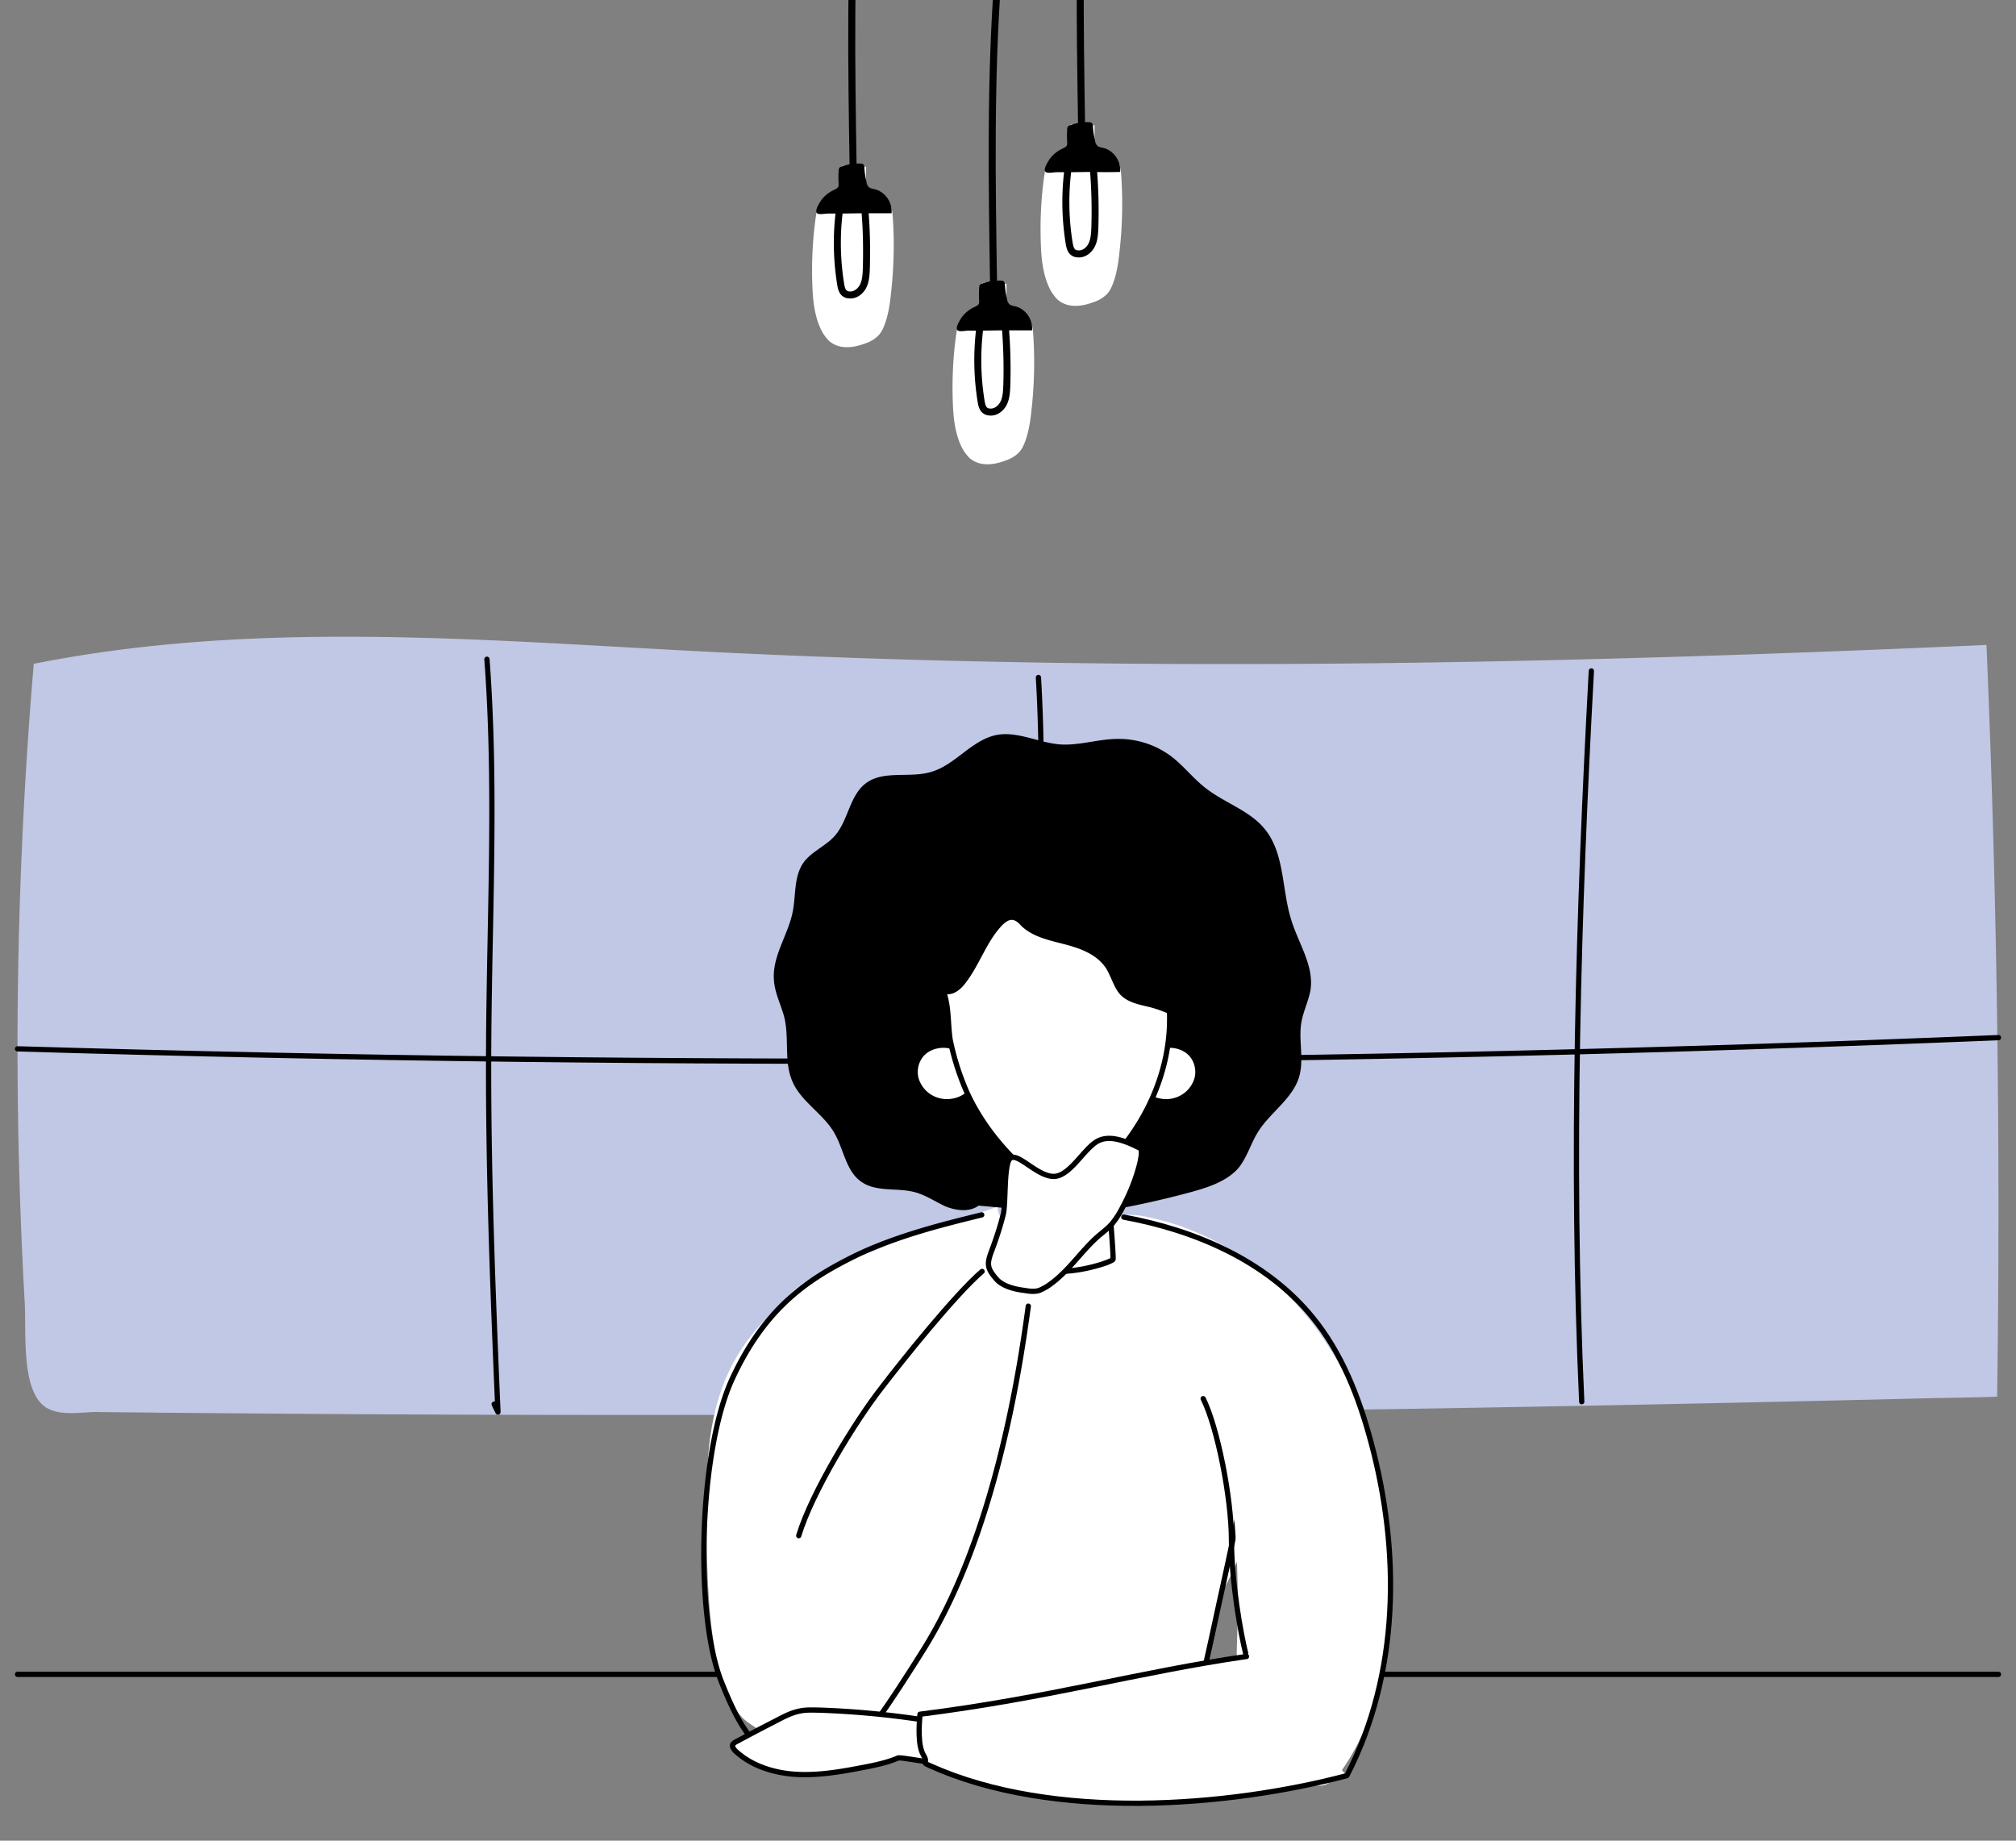 <svg xmlns="http://www.w3.org/2000/svg" width="115" height="105" fill="none"><rect width="100%" height="100%" fill="#808080" stroke="none"/><path fill="#C0C8E5" d="M113.924 79.67c.203-14.3 0-28.6-.608-42.88-24.487 1.096-49.02 1.615-73.506.359-12.633-.659-25.375-1.775-37.884.718a258.848 258.848 0 0 0-.514 36.477c.093 1.695-.234 5.126 1.279 5.983.826.46 1.965.22 2.838.22 1.232.02 2.464.02 3.697.04 4.803.04 9.591.08 14.395.1a2804.503 2804.503 0 0 0 57.925-.34c9.654-.16 19.308-.359 28.962-.598.297 0 3.416-.06 3.416-.08z"/><path stroke="#000" stroke-linecap="round" stroke-linejoin="round" stroke-miterlimit="10" stroke-width=".3" d="M1 59.83c37.672 1.117 75.344.912 113-.64M1 95.512h113M90.777 38.273c-.745 13.694-1.176 27.994-.549 41.687"/><path stroke="#000" stroke-linecap="round" stroke-linejoin="round" stroke-miterlimit="10" stroke-width=".3" d="M59.236 38.645c.647 11.108-.842 22.215-.724 33.342.02 2.821.156 5.642.058 8.482M27.777 37.606c.549 7.327.137 14.693.098 22.039-.039 6.974.235 13.948.53 20.902a9.044 9.044 0 0 1-.216-.45"/><g clip-path="url(#a)"><path fill="#fff" d="M49.403 9.51c0 .41 0 .82-.015 1.23.637 0 1.244.455 1.441 1.046.076.228.091.486.107.729a24.24 24.24 0 0 1-.122 4.323c-.06.562-.151 1.138-.349 1.67-.09.242-.197.47-.379.652a1.899 1.899 0 0 1-.713.424c-.44.167-.91.273-1.365.198a1.473 1.473 0 0 1-.698-.319 2.403 2.403 0 0 1-.44-.592c-.41-.804-.501-1.73-.531-2.624-.046-1.29.015-2.58.197-3.87.045-.272.091-.56.227-.803.243-.41.714-.607 1.154-.79.03-.014-.122-1.076.06-1.258.137-.137.41-.076.577-.061l.85.046z"/><path stroke="#000" stroke-linecap="round" stroke-linejoin="round" stroke-miterlimit="10" stroke-width=".4" d="M47.871 12.104a14.673 14.673 0 0 0 .092 4.157c.03.151.06.303.166.424a.436.436 0 0 0 .304.137c.334.045.652-.197.804-.5.152-.304.167-.653.182-.987.03-1.092.015-2.185-.076-3.262"/><path fill="#000" d="M50.858 12.165c.06-.591-.35-1.213-.94-1.365-.122-.03-.274-.045-.365-.136a.451.451 0 0 1-.121-.274 4.502 4.502 0 0 1-.122-.788c0-.091-.015-.198-.09-.243-.046-.03-.092-.03-.137-.03a2.786 2.786 0 0 0-1.062.166c-.046.016-.091.03-.122.061-.06.06-.06.137-.06.212-.016.228-.016.47 0 .698 0 .061 0 .122-.016.182-.045.091-.151.137-.242.182a1.889 1.889 0 0 0-.759.623c-.106.166-.425.667-.152.743.152.045.41-.015.577-.015h.683c.455 0 .925-.015 1.38-.015h1.548z"/><path stroke="#000" stroke-linecap="round" stroke-linejoin="round" stroke-miterlimit="10" stroke-width=".4" d="M48.662 9.419c-.09-5.78-.182-11.576.243-17.34"/><path fill="#fff" d="M62.437 7.152c0 .41 0 .82-.016 1.229.638 0 1.244.455 1.442 1.047.075.227.09.485.106.728a24.24 24.24 0 0 1-.122 4.324c-.06.561-.151 1.138-.349 1.669-.09.242-.197.47-.379.652a1.899 1.899 0 0 1-.713.425c-.44.167-.91.273-1.365.197a1.472 1.472 0 0 1-.698-.318 2.403 2.403 0 0 1-.44-.592c-.41-.804-.5-1.73-.531-2.625-.046-1.29.015-2.579.197-3.868.046-.274.091-.562.228-.805.242-.41.713-.606 1.153-.788.03-.016-.122-1.078.06-1.26.137-.136.41-.076.577-.06l.85.045z"/><path stroke="#000" stroke-linecap="round" stroke-linejoin="round" stroke-miterlimit="10" stroke-width=".4" d="M60.907 9.762a14.677 14.677 0 0 0 .09 4.157c.031.151.061.303.168.425a.436.436 0 0 0 .303.136c.334.046.652-.197.804-.5.152-.304.167-.653.182-.987a29.2 29.2 0 0 0-.076-3.262"/><path fill="#000" d="M63.895 9.808c.06-.592-.35-1.214-.94-1.365-.122-.03-.274-.046-.365-.137a.452.452 0 0 1-.121-.273 4.5 4.5 0 0 1-.122-.789c0-.09-.015-.197-.09-.243-.046-.03-.092-.03-.137-.03a2.786 2.786 0 0 0-1.062.167.31.31 0 0 0-.122.06c-.06.061-.06.137-.06.213-.015.228-.015.47 0 .698 0 .06 0 .121-.015.182-.046.091-.152.136-.243.182a1.888 1.888 0 0 0-.759.622c-.106.167-.425.668-.151.743.151.046.41-.015.576-.015h.683c.455 0 .925-.015 1.38-.015.516.015 1.032.015 1.548 0z"/><path stroke="#000" stroke-linecap="round" stroke-linejoin="round" stroke-miterlimit="10" stroke-width=".4" d="M61.696 7.077c-.091-5.78-.182-11.576.242-17.34"/><path fill="#fff" d="M57.415 16.19c0 .409 0 .819-.015 1.228.637 0 1.244.455 1.441 1.047.076.227.091.485.106.728a24.24 24.24 0 0 1-.121 4.324c-.06.561-.152 1.138-.349 1.669-.091.243-.197.47-.38.652a1.899 1.899 0 0 1-.712.425c-.44.167-.91.273-1.366.197a1.472 1.472 0 0 1-.698-.318 2.403 2.403 0 0 1-.44-.592c-.41-.804-.5-1.73-.53-2.625-.046-1.29.015-2.579.197-3.868.045-.273.09-.562.227-.804.243-.41.713-.607 1.153-.79.03-.015-.121-1.076.06-1.259.138-.136.41-.075.577-.06l.85.045z"/><path stroke="#000" stroke-linecap="round" stroke-linejoin="round" stroke-miterlimit="10" stroke-width=".4" d="M55.883 18.783a14.673 14.673 0 0 0 .091 4.157c.03.152.061.304.167.425a.436.436 0 0 0 .304.137c.333.045.652-.198.804-.501.151-.303.167-.652.182-.986a29.27 29.27 0 0 0-.076-3.262"/><path fill="#000" d="M58.873 18.844c.061-.591-.349-1.213-.94-1.365-.122-.03-.273-.046-.364-.137a.452.452 0 0 1-.122-.273 4.501 4.501 0 0 1-.121-.789c0-.09-.015-.197-.091-.242-.046-.03-.091-.03-.137-.03a2.785 2.785 0 0 0-1.062.166.305.305 0 0 0-.121.06c-.06.061-.06.137-.06.213-.016.228-.016.47 0 .698 0 .06 0 .121-.016.182-.045.091-.152.137-.243.182a1.888 1.888 0 0 0-.758.622c-.106.167-.425.668-.152.744.152.045.41-.016.577-.016h.682c.455 0 .926-.015 1.38-.015h1.548z"/><path stroke="#000" stroke-linecap="round" stroke-linejoin="round" stroke-miterlimit="10" stroke-width=".4" d="M56.674 16.098c-.09-5.78-.182-11.576.243-17.341"/></g><path fill="#fff" d="M50.333 71.145c.55-.274 4.634-1.659 6.607-2.317-.297.66 2.294 3.284 3.024 3.674.584.311 2.58-.13 3.506-.39 1.104.34 3.39 1.266 3.7 2.24.39 1.217 3.41 4.236 4.578 7.45.935 2.572-.941 7.045-1.996 8.96l-1.51 7.5-8.278 1.168c-3.604-.21-11.005-.506-11.784 0-.974.633-3.31.39-5.503-1.169-2.192-1.558-2.484-7.304-2.338-14.024.146-6.72 3.167-8.668 4.53-10.226 1.364-1.558 4.777-2.523 5.464-2.866z"/><path stroke="#000" stroke-linecap="round" stroke-linejoin="round" stroke-miterlimit="10" stroke-width=".3" d="M68.901 75.753c.775 1.636 1.549 3.247 2.323 4.882.14.322.304.62.328.967.023.297-.024.57-.094.867-.563 2.677-1.126 5.378-1.712 8.055-.305 1.363-.587 2.726-.891 4.064a61.48 61.48 0 0 1-.47 2.033c-.07.347-.164 1.462-.445 1.66-.282.174-1.407-.124-1.736-.148-.657-.05-1.313-.1-1.947-.15-1.407-.123-2.838-.222-4.245-.37-2.627-.273-7.08 1.461-9.59.668"/><path fill="#fff" d="M75.531 76.42c2.75 4.09 3.815 9.141 3.793 14.064-.02 3.644-.66 7.416-2.727 10.421-.299.426-.661.853-1.151.938-.575.106-1.13-.256-1.599-.597-.916-.703-1.832-1.449-2.429-2.43-1.023-1.725-.895-3.878-.831-5.881a57.1 57.1 0 0 0-.682-10.442c-.128-.831-.277-1.684-.64-2.451-.49-1.066-1.32-1.94-2.109-2.813a43.047 43.047 0 0 1-3.474-4.39c-.575-.831-1.32-2.195-.447-3.09.746-.767 2.067-.362 2.962-.15 2.43.619 4.688 1.919 6.542 3.602a16.741 16.741 0 0 1 2.792 3.218z"/><path stroke="#000" stroke-linecap="round" stroke-linejoin="round" stroke-miterlimit="10" stroke-width=".3" d="M68.634 79.785c.807 1.613 1.613 5.646 1.613 8.065 0 2.42.538 5.377.807 6.452"/><path stroke="#000" stroke-linecap="round" stroke-linejoin="round" stroke-miterlimit="10" stroke-width=".3" d="M64.107 69.43c4.07.746 8.14 2.493 10.762 5.711 1.662 2.024 2.642 4.54 3.324 7.075 1.705 6.287 1.641 13.234-1.342 19.031"/><path fill="#000" d="M61.651 69.3a52.342 52.342 0 0 0 6.353-1.317c.954-.264 1.958-.6 2.611-1.318.527-.623.728-1.438 1.155-2.109.678-1.078 1.908-1.845 2.31-3.043.352-1.054-.05-2.228.176-3.306.125-.599.402-1.15.502-1.75.2-1.389-.703-2.659-1.105-4-.552-1.75-.351-3.81-1.556-5.224-.854-1.006-2.235-1.437-3.29-2.252-.728-.551-1.28-1.294-2.008-1.845a4.996 4.996 0 0 0-3.164-.982c-1.055.024-2.11.383-3.164.311-1.205-.096-2.385-.743-3.565-.55-1.482.263-2.41 1.748-3.842 2.132-1.18.335-2.586-.096-3.59.575-1.03.694-1.055 2.18-1.884 3.09-.502.552-1.28.863-1.732 1.462-.578.79-.452 1.845-.628 2.78-.25 1.365-1.205 2.587-1.08 3.977.05.742.427 1.437.603 2.156.276 1.222-.05 2.54.477 3.666.502 1.102 1.708 1.773 2.335 2.827.578.959.678 2.276 1.632 2.876.854.55 2.009.287 2.988.55.628.168 1.18.552 1.758.815.602.24 1.356.336 1.883-.048"/><path stroke="#000" stroke-linecap="round" stroke-linejoin="round" stroke-miterlimit="10" stroke-width=".3" d="M56.022 72.528c-1.486 1.26-4.594 5.131-5.764 6.672-1.45 1.856-3.954 5.93-4.695 8.4"/><path fill="#fff" d="M58.066 66.074c-.344 1.849-.688 3.323-1.007 5.018a.54.54 0 0 0 .294.616c.81.572 2.283.858 3.314.814 1.4-.066 2.774-.572 2.823-.682.05-.11-.27-4.225-.515-5.678"/><path stroke="#000" stroke-linecap="round" stroke-linejoin="round" stroke-miterlimit="10" stroke-width=".3" d="M58.066 66.074c-.344 1.849-.688 3.323-1.007 5.018a.54.54 0 0 0 .294.616c.81.572 2.283.858 3.314.814 1.4-.066 2.774-.572 2.823-.682.05-.11-.27-4.225-.515-5.678"/><path fill="#fff" d="M65.953 59.816c.534-.312 1.313-.234 1.803.137.49.37.668 1.015.534 1.561a1.813 1.813 0 0 1-1.358 1.288c-.668.157-1.469-.097-1.825-.624"/><path stroke="#000" stroke-linecap="round" stroke-linejoin="round" stroke-miterlimit="10" stroke-width=".3" d="M65.953 59.816c.534-.312 1.313-.234 1.803.137.49.37.668 1.015.534 1.561a1.813 1.813 0 0 1-1.358 1.288c-.668.157-1.469-.097-1.825-.624"/><path fill="#fff" d="M54.584 59.816c-.534-.312-1.314-.234-1.803.137-.49.37-.668 1.015-.535 1.561a1.813 1.813 0 0 0 1.358 1.288c.668.157 1.47-.097 1.826-.624"/><path stroke="#000" stroke-linecap="round" stroke-linejoin="round" stroke-miterlimit="10" stroke-width=".3" d="M54.584 59.816c-.534-.312-1.314-.234-1.803.137-.49.37-.668 1.015-.535 1.561a1.813 1.813 0 0 0 1.358 1.288c.668.157 1.47-.097 1.826-.624M56 69.3c-1.693.424-4.834 1.144-7.372 2.414-2.537 1.27-4.993 2.883-6.87 6.965-1.877 4.083-2.146 13.349-.621 17.222 1.525 3.873 2.56 4.363 4.735 4.617 2.175.254 2.795-.027 6.783-6.378 3.987-6.35 5.439-15.44 6.003-19.632"/><path fill="#fff" stroke="#000" stroke-linecap="round" stroke-linejoin="round" stroke-miterlimit="10" stroke-width=".3" d="M55.176 62.36c.8 1.722 1.999 3.204 3.373 4.423.325.291.65.556 1.025.715.725.317 1.55.212 2.25-.133.699-.344 1.299-.9 1.823-1.483 1.875-2.118 3.1-4.925 3.074-7.838 0-1.271-.25-2.569-.85-3.708-.524-1.006-1.299-1.853-2.124-2.595-.75-.662-1.574-1.245-2.499-1.562-1.574-.53-3.373-.133-4.723.9-1.25.953-2.124 2.383-2.549 3.946-.175.662-.225 1.218-.05 1.88.2.794.15 1.589.275 2.41a14.79 14.79 0 0 0 .975 3.045z"/><path fill="#000" d="M67.035 58.01a7.034 7.034 0 0 0-1.384-.543c-.62-.155-1.312-.258-1.765-.75-.358-.413-.5-1.008-.787-1.473-.525-.801-1.455-1.137-2.338-1.37-.882-.233-1.836-.413-2.504-1.06-.143-.155-.286-.31-.501-.336-.215-.026-.406.13-.572.285-.907.93-1.312 2.3-2.123 3.334-.263.336-.597.62-1.002.62-.358 0-.668-.284-.835-.62-.167-.336-.215-.724-.215-1.111.024-1.267.501-2.508 1.264-3.49.764-.982 1.742-1.706 2.815-2.249 2.004-.982 4.389-1.293 6.393-.336 1.502.698 2.695 2.068 3.363 3.697.668 1.602.835 3.438.548 5.195"/><path fill="#fff" stroke="#000" stroke-linecap="round" stroke-linejoin="round" stroke-miterlimit="10" stroke-width=".3" d="M57.611 66.09c.406-.401 1.49.967 2.45 1.017.962.05 1.78-1.634 2.592-2.034.811-.401 1.907.201 2.433.452.108.4-.189 1.3-.324 1.7a11.1 11.1 0 0 1-.73 1.654 4.956 4.956 0 0 1-.595.927c-.216.25-.514.476-.784.702-1.055.927-1.758 2.13-2.975 2.906-.135.075-.27.15-.405.2-.244.076-.541.05-.812 0-.622-.075-1.27-.25-1.622-.65-.514-.602-.565-.828-.283-1.58.283-.75.526-1.502.676-2.129.15-.626.028-2.815.38-3.165z"/><path fill="#fff" d="M52.472 98.078a50.403 50.403 0 0 0-5.726-.525c-.39-.005-.771-.028-1.14.055-.473.096-.897.319-1.32.542-.769.393-1.548.804-2.298 1.208a.448.448 0 0 0-.19.16c-.046.122.051.252.14.353.94.887 2.281 1.292 3.576 1.35 1.295.059 2.589-.178 3.864-.426.638-.125 1.257-.259 1.845-.51.108-.061 1.561.231 1.66.189"/><path stroke="#000" stroke-linecap="round" stroke-linejoin="round" stroke-miterlimit="10" stroke-width=".3" d="M52.472 98.078a50.403 50.403 0 0 0-5.726-.525c-.39-.005-.771-.028-1.14.055-.473.096-.897.319-1.32.542-.769.393-1.548.804-2.298 1.208a.448.448 0 0 0-.19.16c-.046.122.051.252.14.353.94.887 2.281 1.292 3.576 1.35 1.295.059 2.589-.178 3.864-.426.638-.125 1.257-.259 1.845-.51.108-.061 1.561.231 1.66.189"/><path fill="#fff" d="M76.818 101.294c-6.759 1.778-16.717 2.6-23.765-.568-.556-.252-.055-.082-.378-.611-.325-.55-.25-1.682-.197-2.328 7.401-.934 12.521-2.415 18.628-3.296"/><path stroke="#000" stroke-linecap="round" stroke-linejoin="round" stroke-miterlimit="10" stroke-width=".3" d="M76.818 101.294c-6.759 1.778-16.717 2.6-23.765-.568-.556-.252-.055-.082-.378-.611-.325-.55-.25-1.682-.197-2.328 7.401-.934 12.521-2.415 18.628-3.296"/><defs><clipPath id="a"><path fill="#fff" d="M46.324 0h24.214v33.631H46.324z"/></clipPath></defs></svg>